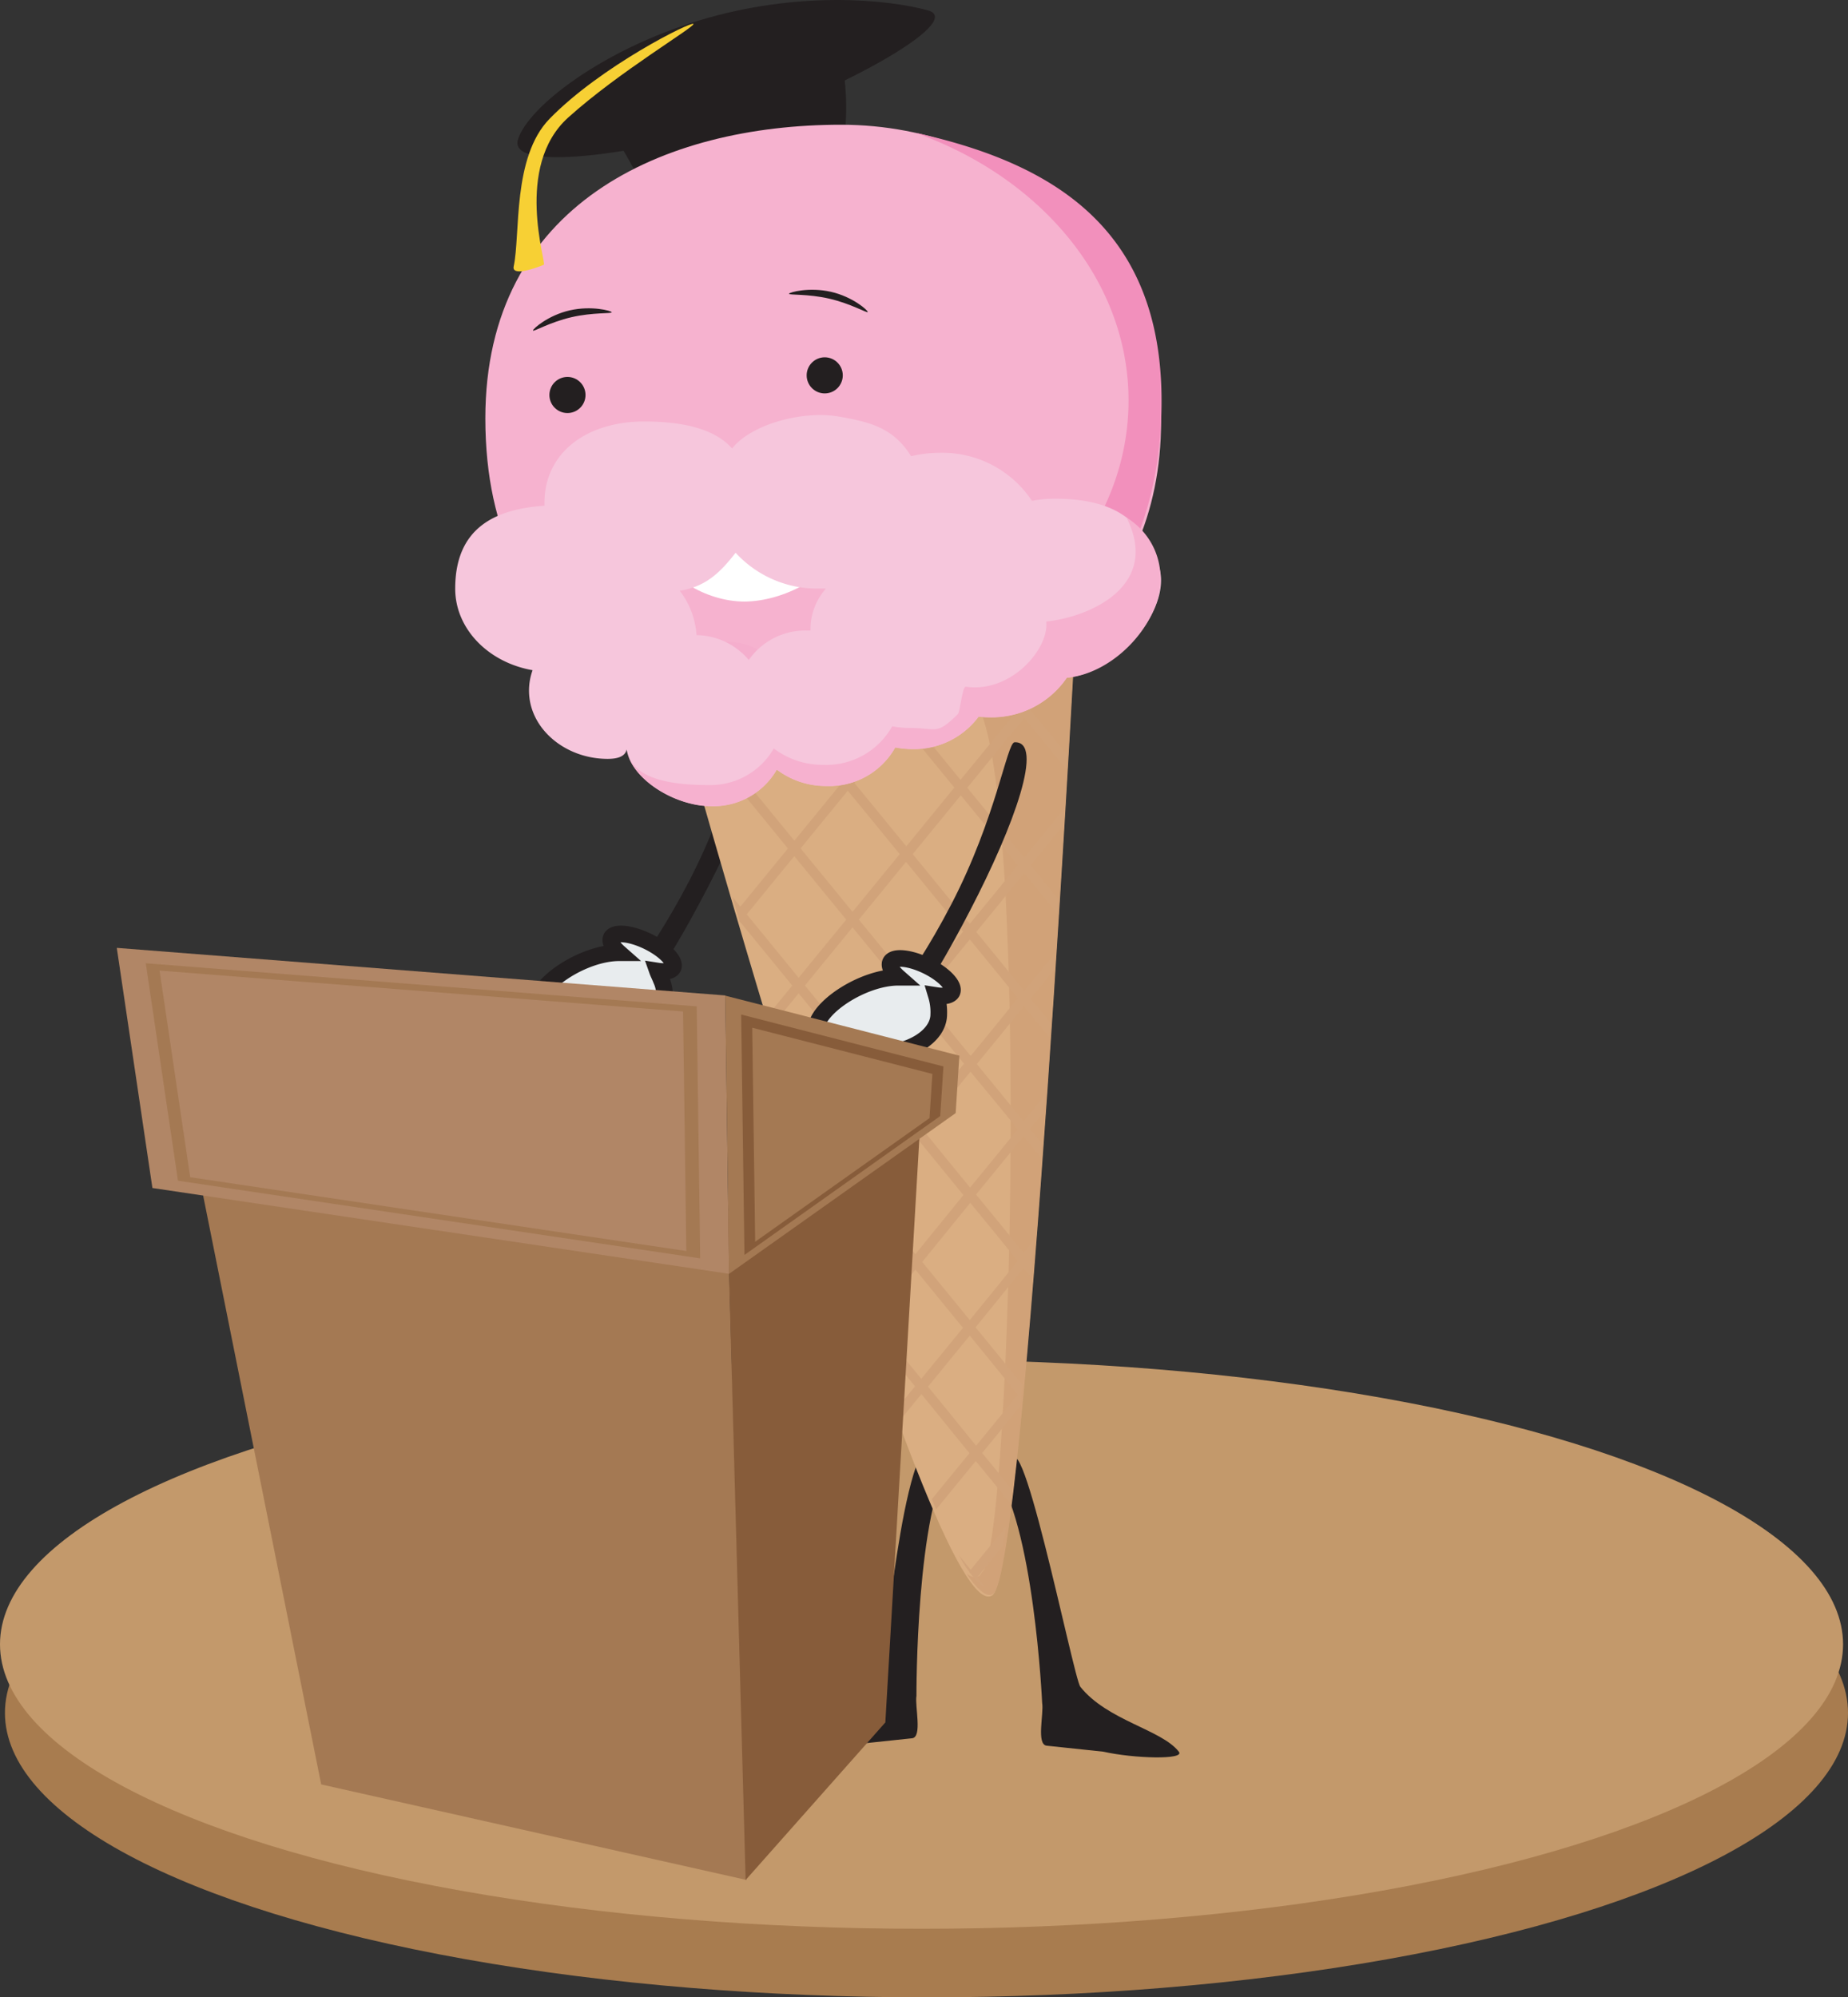<svg xmlns="http://www.w3.org/2000/svg" viewBox="0 0 269.16 290.96"><rect x="0" y="0" width="269.16" height="290.96" fill="#333333" stroke="none"/><defs><style>.cls-1{fill:#a87c4f;}.cls-2{fill:#c3996b;}.cls-3{fill:#231f20;}.cls-4{fill:#e8ecee;stroke:#231f20;stroke-miterlimit:10;stroke-width:2.42px;}.cls-5{fill:#daae82;}.cls-6{fill:#f6b2cf;}.cls-7{fill:#d1a278;}.cls-8{fill:#d1a37a;}.cls-9{fill:#fff;}.cls-10{fill:#f5aecd;}.cls-11{fill:#f290bc;}.cls-12{fill:#f6c6dc;}.cls-13{fill:#f6b1cf;}.cls-14{fill:#f7d034;}.cls-15{fill:#a47953;}.cls-16{fill:#875c3a;}.cls-17{fill:#b18666;}</style></defs><title>icecream</title><g id="Layer_2" data-name="Layer 2"><g id="Layer_1-2" data-name="Layer 1"><ellipse class="cls-1" cx="134.94" cy="249.52" rx="134.22" ry="41.44"/><ellipse class="cls-2" cx="134.22" cy="239.53" rx="134.22" ry="41.44"/><path class="cls-3" d="M132.84,253.22l-8.24.87c-4.42,1-12,1.22-11,0,2.49-3.22,10.41-4.52,14.34-9.45,1-1.2,3.34-35.4,8.39-34.84h0c1.52.24,3.19,1.07,2.32,2.34-5.28,7.72-5.17,34.9-5.17,34.9C133.23,248.56,134.37,253.06,132.84,253.22Z"/><path class="cls-3" d="M152.45,254.3l8.24.87c4.42,1,12,1.22,11,0-2.49-3.22-10.41-4.52-14.34-9.45-1-1.2-9.37-43.55-10.28-31.22l-.09-3c-1.52.24-3.25,1.37-2.3,2.58,5.91,7.5,7.11,34,7.11,34C152.05,249.65,150.91,254.14,152.45,254.3Z"/><path class="cls-3" d="M103.08,129.29c-6.55,12.6-11.25,19.09-13.84,17.28-.94-.65,4.61-5.66,11.15-18.26s8.1-23.53,9.2-23.58C113.93,104.55,109.63,116.69,103.08,129.29Z"/><path class="cls-4" d="M94.33,137.13c-2.48-1.2-4.85-1.44-5.3-.52-.26.54.21,1.36,1.14,2.18-5.15,0-12,4.48-12,7.67S81.62,150,86.77,150A6.14,6.14,0,0,0,92,147.72c.07,1.37.58,2.4,1.39,2.58,1.18.26,2.25-1.48,3.07-3.69a5,5,0,0,0-.16-3.89c-.17-.46-.42-.93-.54-1.27,1.15.18,2,0,2.27-.48C98.46,140.05,96.81,138.33,94.33,137.13Z"/><path class="cls-3" d="M135.12,1.5c-6.06-1.64-19-2.84-33.22,1.46s-25,12.62-26.46,17.37,17.06,2.24,31.27-2.06S141,3.08,135.12,1.5Z"/><path class="cls-3" d="M122.48,22.95,100.3,29.29c-5.74,1.87-7-3.51-9.86-7.93h0c-3-7.29,1-8.53,5.09-9.83l17.58-5.59c4.1-1.31,8.31-2.64,9.83,5.09h0A35.18,35.18,0,0,1,122.48,22.95Z"/><path class="cls-5" d="M144.53,232.4c-8.74,5.73-46.82-132.22-46.82-132.22l17.18-7.44,41.84-3S149.33,229.25,144.53,232.4Z"/><path class="cls-6" d="M169.11,61.44c0,27.07-20.88,43.28-46.63,43.28S70.69,95,70.69,60.94c0-31.27,26-42.77,51.79-42.77S169.11,37.54,169.11,61.44Z"/><path class="cls-7" d="M141.36,101.51c8.89,5.44,6.14,124.59,1.63,127.55,0,0-.55,1.5-2.24.14,2,3,3.19,3.43,3.88,3,4.81-3.15,12.29-144.88,12.29-144.88Z"/><path class="cls-8" d="M156.49,90.54l-1.67-2-1.75.13,3.3,4Z"/><path class="cls-8" d="M146.13,225.12q.22-1.29.45-2.81l-5.2,6.36-1.77-2.17c1.47,2.61,2.75,4.23,3.78,4.62l-1.08-1.32Z"/><path class="cls-8" d="M99.18,104.54l6.31,7.72L102.44,116l.48,1.68,3.5-4.28,8.34,10.2-6.93,8.47-1.15-1.41,1.1,3.73.05-.06,7.56,9.24-3.57,4.37.5,1.65,4-4.89,8.31,10.16-7,8.61-1.63-2,1.41,4.52.22-.27,7,8.56-3.3,4,.53,1.62,3.69-4.52,6.87,8.41-6.08,7.43-1.24-1.52q.66,2,1.32,3.88l6.85,8.37-2.7,3.3.58,1.56,3.05-3.73,7,8.61-5.49,6.71.64,1.48,5.77-7.05,4.91,6q.12-1,.25-2l-4.23-5.17,5.52-6.75q.16-1.59.31-3.25l-6.79-8.31,7-8.61,1.1,1.35.17-2.06-.35-.42.42-.51.2-2.51-1.54,1.89-6.93-8.47,6.93-8.47,2.45,3,.15-2.08-1.68-2,2-2.44.17-2.48-3.1,3.79L142.27,155l6.87-8.41,3.68,4.5L153,149l-2.89-3.54,3.4-4.16.16-2.46-4.48,5.48-7-8.56,7-8.56,4.85,5.93.13-2.1-4.05-5,4.71-5.76.15-2.44-5.79,7.08-8.31-10.16,8.31-10.16,6.13,7.49.12-2.11-5.33-6.51,6.13-7.49.13-2.43-7.19,8.79-7.56-9.24,3.13-3.83-2,.14-2.09,2.55-1.85-2.27-1.75.13,2.68,3.27-8.31,10.16L123.08,93,125,90.66l-2,.14-.89,1.09-.79-1-1.75.13,1.62,2-7,8.56-6-7.35-1.37.59,6.45,7.89-6.87,8.41L99,102.05l4.85-5.93L101,97.37l-2.84,3.47Zm9.58,28.65,6.93-8.47,7.56,9.24-6.93,8.47Zm16.33.77,6.87-8.41,8.31,10.16-6.87,8.41Zm15.32,21-6.93,8.47-7-8.56,6.93-8.47Zm-16.24-22.13-7.56-9.24,6.87-8.41,7.56,9.24Zm-6.93,10.73,6.93-8.47,8.31,10.16-6.93,8.47Zm8.28,29.6-7-8.56,7-8.61,7,8.56Zm.93,1.13,7-8.61,6.87,8.41-7,8.61Zm.8,18.1,6.08-7.43,6.93,8.47-6.08,7.43Zm21,10.78-6.08,7.43-7-8.61,6.08-7.43Zm0-19.48-7,8.61-6.93-8.47,7-8.61Zm0-19.2L141.29,173l-6.87-8.41,6.93-8.47Zm0-19.08-6.87,8.41-7-8.56,6.87-8.41Zm0-19.39-7,8.56-8.31-10.16,7-8.56Zm-7.56-31.84,7.56,9.24L139.9,113.6l-7.56-9.24ZM139,114.73l-7,8.56-7.56-9.24,7-8.56ZM122.16,94.16l8.34,10.2-7,8.56-8.34-10.2Zm-7.93,9.7,8.34,10.2-6.87,8.41-8.34-10.2Z"/><path class="cls-9" d="M121.06,80.32c0,3.52-6.95,7.31-12.67,7.31s-11.92-4-11.92-7.5,4.64-2.85,10.36-2.85S121.06,76.8,121.06,80.32Z"/><circle class="cls-3" cx="82.65" cy="57.54" r="2.63"/><circle class="cls-3" cx="120.12" cy="54.68" r="2.63"/><circle class="cls-10" cx="106.14" cy="101.88" r="8.37"/><path class="cls-11" d="M133.32,19.34c18.26,6.49,31.05,21.53,31.05,39,0,23.45-22.94,42.47-51.25,42.47a61.41,61.41,0,0,1-12.88-1.35,49.28,49.28,0,0,0,22.24,5.23c25.75,0,45.31-15.31,46.63-43.28C170.41,33.8,153.84,23.88,133.32,19.34Z"/><path class="cls-12" d="M168.77,82.43c-2.36-6.94-6.81-9.78-15.2-9.78a17.6,17.6,0,0,0-3.27.31,15.66,15.66,0,0,0-13.43-7,17.49,17.49,0,0,0-4.17.5c-2.56-4.13-5.94-5-10.68-5.8-5.2-.87-12.66,1.17-15.39,4.68-2.77-3.17-7.94-3.94-12.91-3.94C85.34,61.44,79.3,66,79.3,73.26c0,.14,0,.27,0,.41-7.25.49-13,3.27-13,12.08,0,5.87,4.84,10.76,11.27,11.88a8.74,8.74,0,0,0-.47,3.91c.53,4.92,5.3,8.82,11,9,1.84.07,2.95-.33,3.17-1.36.73,4.36,7.07,8.24,12.33,8.24a10.64,10.64,0,0,0,9.54-5.33,11.84,11.84,0,0,0,7.25,2.39,11,11,0,0,0,10-5.62,13,13,0,0,0,2.48.24,11.7,11.7,0,0,0,9.66-4.72,15,15,0,0,0,1.59.09,13.25,13.25,0,0,0,11.26-5.76C162.94,98,170.84,88.51,168.77,82.43Zm-61.63-1.91a16.1,16.1,0,0,0,12.15,5.22c.34,0,.68,0,1,0a9.13,9.13,0,0,0-1.95,3.64,8.56,8.56,0,0,0-.29,2.47h-.5a10.05,10.05,0,0,0-8.49,4.29,10.16,10.16,0,0,0-7.61-3.62A11.91,11.91,0,0,0,99,86.05C102.71,85.49,104.85,83.48,107.14,80.52Z"/><path class="cls-13" d="M169,83.5a10.24,10.24,0,0,0-4.91-8.08c4.95,9.88-5.23,14.44-11.7,15.12.42,4-5.14,10.44-11.71,9.5-.53-.08-.84,3.69-1.18,4-3.16,3.11-3,2-7.07,2a13,13,0,0,1-2.48-.24,11,11,0,0,1-10,5.62,11.84,11.84,0,0,1-7.25-2.39,10.64,10.64,0,0,1-9.54,5.33c-5.26,0-11.16-.8-11.89-5.15v0c.73,4.36,7.07,8.24,12.33,8.24a10.64,10.64,0,0,0,9.54-5.33,11.84,11.84,0,0,0,7.25,2.39,11,11,0,0,0,10-5.62,13,13,0,0,0,2.48.24,11.7,11.7,0,0,0,9.66-4.72,15,15,0,0,0,1.59.09,13.25,13.25,0,0,0,11.26-5.76C162.94,98,169.65,89.81,169,83.5Z"/><path class="cls-3" d="M126.39,45.45c-.05.22-2.43-1.21-5.59-1.94s-5.93-.5-5.88-.72,2.94-1,6.11-.28S126.44,45.23,126.39,45.45Z"/><path class="cls-3" d="M77.63,48.15c.05.22,2.43-1.21,5.59-1.94s5.93-.5,5.88-.72-2.94-1-6.11-.28S77.58,47.93,77.63,48.15Z"/><path class="cls-3" d="M141.26,132.69c-6.55,12.6-11.25,19.09-13.84,17.28-.94-.65,4.61-5.66,11.15-18.26s8.1-23.53,9.2-23.58C152.12,107.95,147.81,120.09,141.26,132.69Z"/><path class="cls-14" d="M82.76,17.12c-7.95,7.16-3.11,21.26-3.56,21.45-1.39.59-4.71,1.7-4.38.23,1-4.66-.23-15.91,5.23-21.5C87.51,9.64,100.72,3.07,101,3.48S90.22,10.4,82.76,17.12Z"/><path class="cls-4" d="M135,140.7c-2.48-1.2-4.85-1.44-5.3-.52-.26.54.21,1.36,1.14,2.18-5.15,0-12,4.48-12,7.67s3.42,3.51,8.57,3.51,9.32-2.59,9.32-5.8a8.38,8.38,0,0,0-.35-2.72c1.15.18,2,0,2.27-.48C139.11,143.62,137.46,141.9,135,140.7Z"/><polygon class="cls-15" points="108.74 273.86 46.78 259.94 28.87 170.58 105.93 175.97 108.74 273.86"/><polygon class="cls-16" points="128.95 250.91 108.6 273.87 105.93 176.42 133.92 165.58 128.95 250.91"/><polygon class="cls-17" points="106.19 185.56 22.2 173.06 17.01 138.08 105.64 145.01 106.19 185.56"/><polygon class="cls-15" points="139.19 162.15 106.19 185.56 105.63 145.04 139.73 153.78 139.19 162.15"/><polygon class="cls-16" points="136.94 162.58 108.43 182.81 107.95 147.79 137.41 155.35 136.94 162.58"/><polygon class="cls-15" points="135.38 162.88 109.99 180.89 109.56 149.71 135.8 156.44 135.38 162.88"/><polygon class="cls-15" points="101.98 183.31 25.92 172 21.23 140.32 101.48 146.6 101.98 183.31"/><polygon class="cls-17" points="99.96 182.24 27.7 171.49 23.24 141.39 99.49 147.35 99.96 182.24"/></g></g></svg>